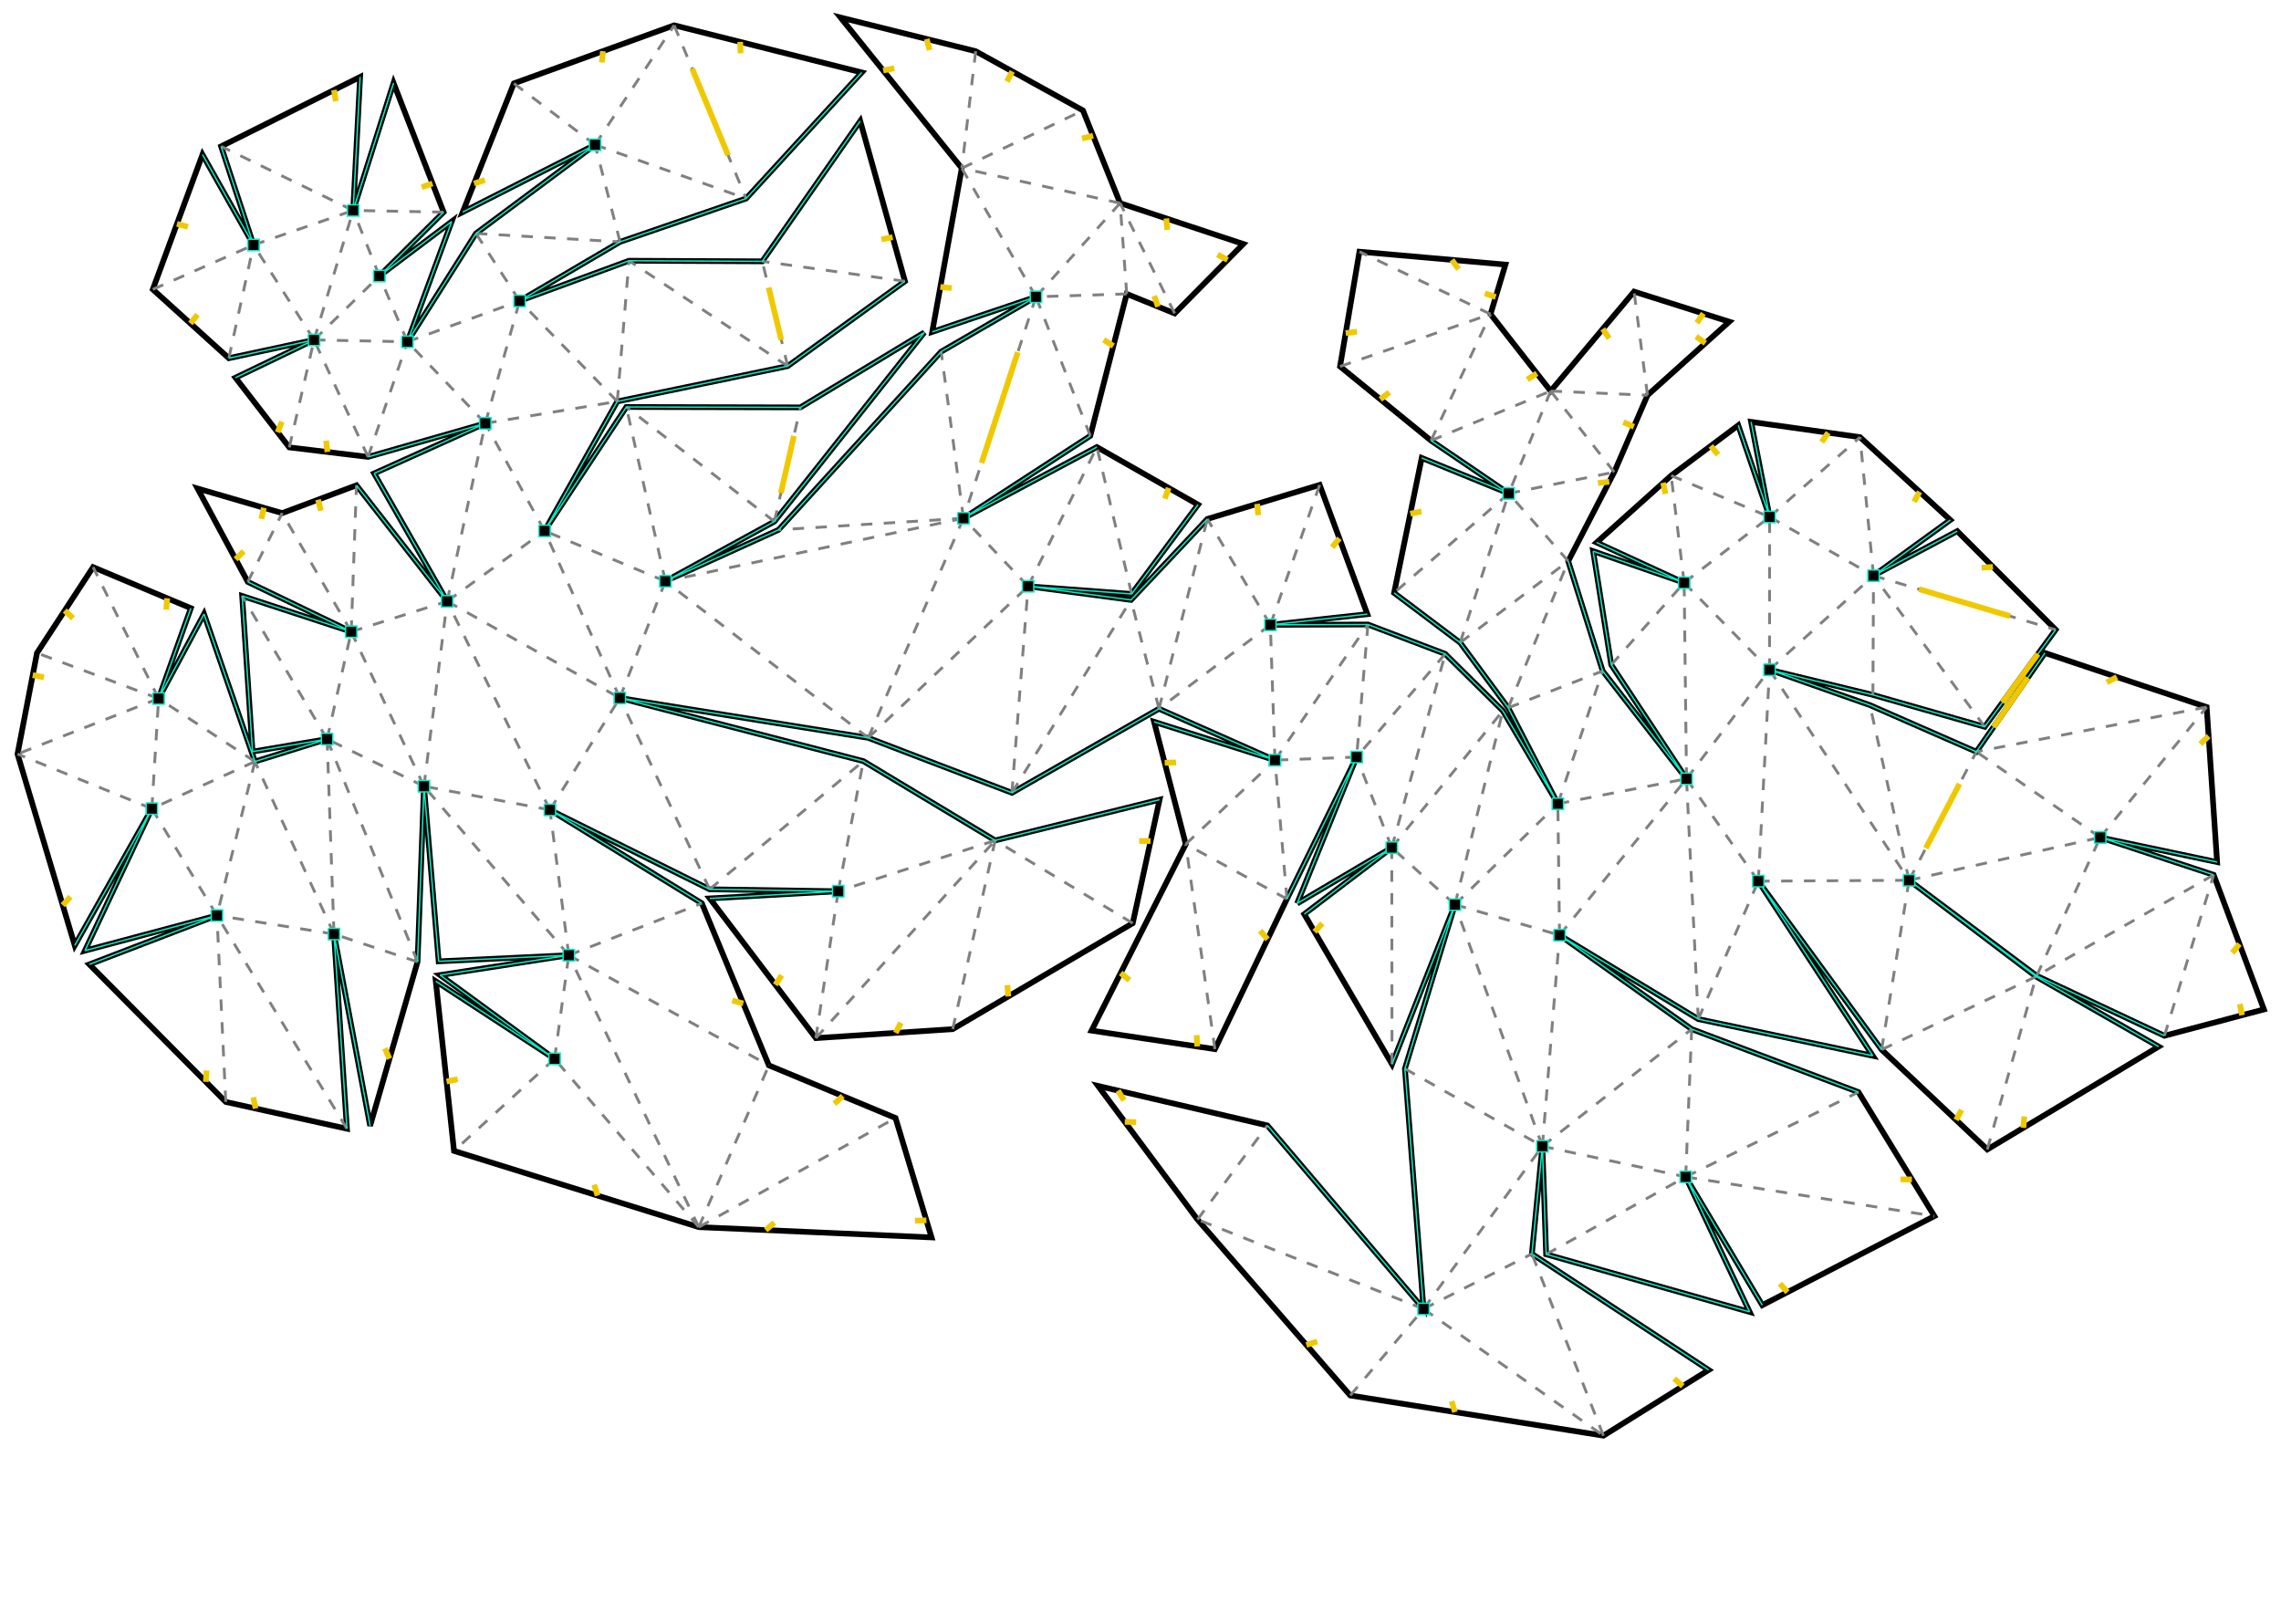 <?xml version="1.0"?>
<svg width="1042" height="742" version="1.1" xmlns="http://www.w3.org/2000/svg" xmlns:xlink="http://www.w3.org/1999/xlink">
  <defs>
  <style type="text/css">
    <![CDATA[
      .b {stroke:rgb(0,0,0);stroke-width:2.605;fill:none}
      .c {stroke:rgb(128,128,128);stroke-width:1.302;stroke-dasharray:5.21, 5.21;}
      .h {stroke:rgb(240,200,0);stroke-width:2.605;}
      .m {stroke:rgb(255,0,0);stroke-width:1.302;}
      .n {stroke:rgb(128,128,128);stroke-width:1.302}
      .t {stroke:rgb(0,128,0);stroke-width:1.302;}
      .tab {stroke:rgb(0,0,255);stroke-width:0.651;fill:none}
      .v {stroke:rgb(0,0,255);stroke-width:1.302;}
      .z {stroke:rgb(0,240,200);stroke-width:0.651;}
    ]]>
  </style>
  </defs>
  <path fill="none" class="b" d=" M 592.541 412.762 L 635.776 387.236 L 595.803 417.617 L 635.902 486.178 L 664.646 413.266 L 641.779 488.229 L 650.299 597.967 L 578.968 514.142 L 501.617 496.1 L 547.041 557.141 L 616.816 637.502 L 732.477 655.87 L 780.55 625.851 L 699.793 572.803 L 704.582 523.637 L 706.304 573.005 L 799.266 599.344 L 770.055 537.644 L 805.056 596.254 L 883.653 555.57 L 848.986 498.926 L 772.796 470.135 L 712.428 427.214 L 775.802 465.557 L 855.506 482.324 L 803.23 402.556 L 859.554 479.519 L 907.839 525.115 L 986.097 478.131 L 930.125 446.139 L 872.088 402.147 L 930.4 445.775 L 988.756 473.177 L 1034.2 461.145 L 1011.24 399.671 L 959.413 382.572 L 1012.81 393.827 L 1008.04 323.008 L 934.174 298.299 L 902.837 343.43 L 854.192 322.113 L 808.347 305.977 L 855.574 317.454 L 906.646 332.028 L 939.074 287.675 L 894.114 242.64 L 855.851 262.984 L 890.933 237.544 L 849.689 199.705 L 799.932 192.735 L 808.383 236.17 L 794.059 194.303 L 763.416 217.259 L 729.357 247.826 L 769.349 266.225 L 727.763 251.784 L 736.052 303.716 L 770.421 355.78 L 732.131 306.527 L 716.385 256.351 L 737.405 215.7 L 752.602 180.557 L 789.967 146.967 L 746.468 133.214 L 708.374 178.64 L 680.9 143.512 L 687.714 120.876 L 621.018 114.987 L 612.15 167.423 L 653.71 201.275 L 689.202 225.419 L 649.46 209.195 L 636.85 270.852 L 667.015 293.587 L 688.975 323.355 L 711.652 367.192 L 686.52 324.715 L 660.202 298.72 L 624.894 285.297 L 580.327 285.449 L 624.626 280.566 L 602.839 221.524 L 551.545 237.079 L 516.669 274.065 L 469.657 267.83 L 516.95 271.341 L 547.286 230.549 L 501.072 204.233 L 440.116 236.764 L 498.057 199.124 L 514.71 134.273 L 536.608 143.178 L 567.956 111.459 L 511.684 92.8 L 494.71 50.455 L 445.712 23.396 L 383.967 8 L 439.363 76.851 L 425.856 151.624 L 473.24 135.598 L 429.943 160.647 L 355.665 242.045 L 303.948 265.534 L 353.766 238.248 L 422.221 151.894 L 365.633 186.108 L 286.13 185.927 L 248.769 242.526 L 281.981 183.397 L 359.83 167.258 L 413.397 128.486 L 392.963 55.302 L 348.216 119.386 L 287.331 119.112 L 237.353 137.475 L 283.252 110.488 L 340.828 90.689 L 393.675 33.102 L 307.971 11.562 L 234.744 38.098 L 211.372 96.89 L 271.833 66.143 L 217.424 106.647 L 186.118 156.138 L 206.355 101.185 L 173.296 126.086 L 202.652 96.91 L 179.777 37.923 L 161.334 96.134 L 164.504 35.154 L 101.007 66.876 L 115.818 111.913 L 92.498 70.635 L 69.802 132.208 L 104.527 163.644 L 143.459 155.286 L 107.571 172.537 L 132.163 204.385 L 168.151 208.726 L 221.699 193.394 L 170.916 216.276 L 204.267 274.705 L 162.833 221.701 L 128.887 234.413 L 90.254 223.164 L 113.198 265.826 L 160.454 288.584 L 110.615 272.24 L 115.366 343.367 L 149.424 337.648 L 116.445 347.899 L 93.195 280.511 L 72.451 319.119 L 87.189 277.844 L 42.525 259.091 L 16.901 298.301 L 8 344.464 L 34.15 431.916 L 69.366 369.421 L 38.783 434.31 L 99.103 418.214 L 40.813 440.572 L 103.137 503.408 L 158.477 515.638 L 152.575 426.71 L 169.081 514.292 L 190.741 439.399 L 193.679 359.179 L 200.386 439.172 L 259.839 436.376 L 201.017 445.454 L 253.331 483.701 L 199.071 448.269 L 207.405 525.785 L 319.223 560.594 L 425.544 565.294 L 409.091 510.739 L 351.233 486.686 L 320.61 412.652 L 251.216 369.987 L 324.155 406.259 L 382.907 407.15 L 324.24 410.437 L 372.688 474.247 L 435.212 470.156 L 517.453 421.76 L 529.722 365.318 L 454.607 383.938 L 394.4 347.706 L 283.146 318.868 L 396.626 337.071 L 462.255 362.181 L 529.447 323.786 L 582.417 347.264 L 527.194 329.732 L 541.675 385.647 L 498.646 470.819 L 554.995 479.289 L 587.898 410.683 L 619.721 345.85 L 592.541 412.762" />
  <path class="c" d=" M 635.776 387.236 L 619.721 345.85 M 619.721 345.85 L 582.417 347.264 M 582.417 347.264 L 580.327 285.449 M 580.327 285.449 L 529.447 323.786 M 529.447 323.786 L 516.669 274.065 M 516.95 271.341 L 501.072 204.233 M 498.057 199.124 L 473.24 135.598 M 473.24 135.598 L 440.116 236.764 M 440.116 236.764 L 303.948 265.534 M 303.948 265.534 L 248.769 242.526 M 248.769 242.526 L 221.699 193.394 M 221.699 193.394 L 186.118 156.138 M 186.118 156.138 L 173.296 126.086 M 173.296 126.086 L 161.334 96.134 M 161.334 96.134 L 101.007 66.876 M 115.818 111.913 L 161.334 96.134 M 202.652 96.91 L 161.334 96.134 M 217.424 106.647 L 283.252 110.488 M 283.252 110.488 L 271.833 66.143 M 271.833 66.143 L 307.971 11.562 M 307.971 11.562 L 340.828 90.689 M 271.833 66.143 L 340.828 90.689 M 359.83 167.258 L 287.331 119.112 M 237.353 137.475 L 217.424 106.647 M 186.118 156.138 L 237.353 137.475 M 221.699 193.394 L 237.353 137.475 M 221.699 193.394 L 281.981 183.397 M 281.981 183.397 L 237.353 137.475 M 281.981 183.397 L 287.331 119.112 M 359.83 167.258 L 348.216 119.386 M 413.397 128.486 L 348.216 119.386 M 439.363 76.851 L 494.71 50.455 M 511.684 92.8 L 473.24 135.598 M 473.24 135.598 L 439.363 76.851 M 445.712 23.396 L 439.363 76.851 M 511.684 92.8 L 439.363 76.851 M 514.71 134.273 L 473.24 135.598 M 514.71 134.273 L 511.684 92.8 M 536.608 143.178 L 511.684 92.8 M 612.15 167.423 L 680.9 143.512 M 680.9 143.512 L 621.018 114.987 M 653.71 201.275 L 680.9 143.512 M 708.374 178.64 L 752.602 180.557 M 752.602 180.557 L 746.468 133.214 M 708.374 178.64 L 689.202 225.419 M 689.202 225.419 L 636.85 270.852 M 624.894 285.297 L 619.721 345.85 M 582.417 347.264 L 624.894 285.297 M 660.202 298.72 L 619.721 345.85 M 635.776 387.236 L 660.202 298.72 M 667.015 293.587 L 689.202 225.419 M 689.202 225.419 L 737.405 215.7 M 737.405 215.7 L 708.374 178.64 M 653.71 201.275 L 708.374 178.64 M 763.416 217.259 L 808.383 236.17 M 808.383 236.17 L 849.689 199.705 M 808.383 236.17 L 855.851 262.984 M 855.851 262.984 L 849.689 199.705 M 855.851 262.984 L 939.074 287.675 M 906.646 332.028 L 855.851 262.984 M 855.574 317.454 L 855.851 262.984 M 808.347 305.977 L 808.383 236.17 M 769.349 266.225 L 763.416 217.259 M 769.349 266.225 L 808.383 236.17 M 769.349 266.225 L 808.347 305.977 M 808.347 305.977 L 855.851 262.984 M 808.347 305.977 L 872.088 402.147 M 872.088 402.147 L 854.192 322.113 M 872.088 402.147 L 902.837 343.43 M 872.088 402.147 L 959.413 382.572 M 959.413 382.572 L 902.837 343.43 M 959.413 382.572 L 1008.04 323.008 M 1008.04 323.008 L 902.837 343.43 M 930.4 445.775 L 959.413 382.572 M 1011.24 399.671 L 930.4 445.775 M 988.756 473.177 L 1011.24 399.671 M 907.839 525.115 L 930.125 446.139 M 859.554 479.519 L 872.088 402.147 M 803.23 402.556 L 808.347 305.977 M 770.421 355.78 L 769.349 266.225 M 736.052 303.716 L 769.349 266.225 M 716.385 256.351 L 689.202 225.419 M 667.015 293.587 L 716.385 256.351 M 688.975 323.355 L 716.385 256.351 M 688.975 323.355 L 732.131 306.527 M 770.421 355.78 L 808.347 305.977 M 770.421 355.78 L 803.23 402.556 M 803.23 402.556 L 872.088 402.147 M 859.554 479.519 L 930.125 446.139 M 775.802 465.557 L 770.421 355.78 M 711.652 367.192 L 732.131 306.527 M 711.652 367.192 L 770.421 355.78 M 712.428 427.214 L 711.652 367.192 M 712.428 427.214 L 770.421 355.78 M 775.802 465.557 L 803.23 402.556 M 664.646 413.266 L 635.776 387.236 M 635.776 387.236 L 686.52 324.715 M 664.646 413.266 L 686.52 324.715 M 664.646 413.266 L 711.652 367.192 M 664.646 413.266 L 712.428 427.214 M 641.779 488.229 L 704.582 523.637 M 704.582 523.637 L 664.646 413.266 M 587.898 410.683 L 541.675 385.647 M 541.675 385.647 L 582.417 347.264 M 529.447 323.786 L 551.545 237.079 M 580.327 285.449 L 551.545 237.079 M 580.327 285.449 L 602.839 221.524 M 469.657 267.83 L 440.116 236.764 M 440.116 236.764 L 355.665 242.045 M 353.766 238.248 L 286.13 185.927 M 303.948 265.534 L 286.13 185.927 M 353.766 238.248 L 365.633 186.108 M 440.116 236.764 L 429.943 160.647 M 469.657 267.83 L 501.072 204.233 M 462.255 362.181 L 469.657 267.83 M 462.255 362.181 L 516.669 274.065 M 454.607 383.938 L 382.907 407.15 M 382.907 407.15 L 394.4 347.706 M 396.626 337.071 L 303.948 265.534 M 283.146 318.868 L 248.769 242.526 M 204.267 274.705 L 221.699 193.394 M 168.151 208.726 L 143.459 155.286 M 143.459 155.286 L 115.818 111.913 M 69.802 132.208 L 115.818 111.913 M 143.459 155.286 L 161.334 96.134 M 143.459 155.286 L 173.296 126.086 M 143.459 155.286 L 186.118 156.138 M 168.151 208.726 L 186.118 156.138 M 132.163 204.385 L 143.459 155.286 M 104.527 163.644 L 115.818 111.913 M 234.744 38.098 L 271.833 66.143 M 204.267 274.705 L 248.769 242.526 M 204.267 274.705 L 283.146 318.868 M 283.146 318.868 L 303.948 265.534 M 251.216 369.987 L 193.679 359.179 M 193.679 359.179 L 149.424 337.648 M 149.424 337.648 L 152.575 426.71 M 152.575 426.71 L 99.103 418.214 M 99.103 418.214 L 69.366 369.421 M 69.366 369.421 L 8 344.464 M 69.366 369.421 L 72.451 319.119 M 72.451 319.119 L 8 344.464 M 72.451 319.119 L 16.901 298.301 M 72.451 319.119 L 42.525 259.091 M 113.198 265.826 L 128.887 234.413 M 160.454 288.584 L 128.887 234.413 M 160.454 288.584 L 162.833 221.701 M 160.454 288.584 L 204.267 274.705 M 149.424 337.648 L 110.615 272.24 M 116.445 347.899 L 99.103 418.214 M 152.575 426.71 L 116.445 347.899 M 116.445 347.899 L 69.366 369.421 M 116.445 347.899 L 72.451 319.119 M 149.424 337.648 L 160.454 288.584 M 193.679 359.179 L 160.454 288.584 M 193.679 359.179 L 204.267 274.705 M 251.216 369.987 L 204.267 274.705 M 251.216 369.987 L 283.146 318.868 M 324.155 406.259 L 283.146 318.868 M 324.155 406.259 L 394.4 347.706 M 396.626 337.071 L 440.116 236.764 M 396.626 337.071 L 469.657 267.83 M 517.453 421.76 L 454.607 383.938 M 435.212 470.156 L 454.607 383.938 M 372.688 474.247 L 382.907 407.15 M 372.688 474.247 L 454.607 383.938 M 587.898 410.683 L 582.417 347.264 M 554.995 479.289 L 541.675 385.647 M 635.902 486.178 L 635.776 387.236 M 704.582 523.637 L 712.428 427.214 M 704.582 523.637 L 772.796 470.135 M 770.055 537.644 L 772.796 470.135 M 770.055 537.644 L 848.986 498.926 M 770.055 537.644 L 883.653 555.57 M 706.304 573.005 L 770.055 537.644 M 704.582 523.637 L 770.055 537.644 M 732.477 655.87 L 699.793 572.803 M 650.299 597.967 L 547.041 557.141 M 547.041 557.141 L 578.968 514.142 M 650.299 597.967 L 704.582 523.637 M 650.299 597.967 L 699.793 572.803 M 650.299 597.967 L 732.477 655.87 M 616.816 637.502 L 650.299 597.967 M 319.223 560.594 L 253.331 483.701 M 253.331 483.701 L 207.405 525.785 M 158.477 515.638 L 99.103 418.214 M 103.137 503.408 L 99.103 418.214 M 190.741 439.399 L 152.575 426.71 M 190.741 439.399 L 149.424 337.648 M 259.839 436.376 L 193.679 359.179 M 259.839 436.376 L 251.216 369.987 M 259.839 436.376 L 320.61 412.652 M 259.839 436.376 L 351.233 486.686 M 319.223 560.594 L 259.839 436.376 M 253.331 483.701 L 259.839 436.376 M 319.223 560.594 L 351.233 486.686 M 319.223 560.594 L 409.091 510.739" />
  <path class="z" fill="none" d=" M 592.541 412.762 L 619.721 345.85 L 587.898 410.683 M 592.541 412.762 L 619.721 345.85 L 587.898 410.683 M 527.194 329.732 L 582.417 347.264 L 529.447 323.786 M 527.194 329.732 L 582.417 347.264 L 529.447 323.786 M 529.447 323.786 L 462.255 362.181 L 396.626 337.071 L 283.146 318.868 L 394.4 347.706 L 454.607 383.938 L 529.722 365.318 M 529.447 323.786 L 462.255 362.181 L 396.626 337.071 L 283.146 318.868 L 394.4 347.706 L 454.607 383.938 L 529.722 365.318 M 324.24 410.437 L 382.907 407.15 L 324.155 406.259 M 324.24 410.437 L 382.907 407.15 L 324.155 406.259 M 324.155 406.259 L 251.216 369.987 L 320.61 412.652 M 324.155 406.259 L 251.216 369.987 L 320.61 412.652 M 199.071 448.269 L 253.331 483.701 L 201.017 445.454 M 199.071 448.269 L 253.331 483.701 L 201.017 445.454 M 201.017 445.454 L 259.839 436.376 L 200.386 439.172 M 201.017 445.454 L 259.839 436.376 L 200.386 439.172 M 200.386 439.172 L 193.679 359.179 L 190.741 439.399 M 200.386 439.172 L 193.679 359.179 L 190.741 439.399 M 169.081 514.292 L 152.575 426.71 L 158.477 515.638 M 169.081 514.292 L 152.575 426.71 L 158.477 515.638 M 40.813 440.572 L 99.103 418.214 L 38.783 434.31 M 40.813 440.572 L 99.103 418.214 L 38.783 434.31 M 38.783 434.31 L 69.366 369.421 L 34.15 431.916 M 38.783 434.31 L 69.366 369.421 L 34.15 431.916 M 87.189 277.844 L 72.451 319.119 L 93.195 280.511 M 87.189 277.844 L 72.451 319.119 L 93.195 280.511 M 93.195 280.511 L 116.445 347.899 L 149.424 337.648 L 115.366 343.367 L 110.615 272.24 M 93.195 280.511 L 116.445 347.899 L 149.424 337.648 L 115.366 343.367 L 110.615 272.24 M 110.615 272.24 L 160.454 288.584 L 113.198 265.826 M 110.615 272.24 L 160.454 288.584 L 113.198 265.826 M 162.833 221.701 L 204.267 274.705 L 170.916 216.276 M 162.833 221.701 L 204.267 274.705 L 170.916 216.276 M 170.916 216.276 L 221.699 193.394 L 168.151 208.726 M 170.916 216.276 L 221.699 193.394 L 168.151 208.726 M 107.571 172.537 L 143.459 155.286 L 104.527 163.644 M 107.571 172.537 L 143.459 155.286 L 104.527 163.644 M 92.498 70.635 L 115.818 111.913 L 101.007 66.876 M 92.498 70.635 L 115.818 111.913 L 101.007 66.876 M 164.504 35.154 L 161.334 96.134 L 179.777 37.923 M 164.504 35.154 L 161.334 96.134 L 179.777 37.923 M 202.652 96.91 L 173.296 126.086 L 206.355 101.185 M 202.652 96.91 L 173.296 126.086 L 206.355 101.185 M 206.355 101.185 L 186.118 156.138 L 217.424 106.647 M 206.355 101.185 L 186.118 156.138 L 217.424 106.647 M 217.424 106.647 L 271.833 66.143 L 211.372 96.89 M 217.424 106.647 L 271.833 66.143 L 211.372 96.89 M 393.675 33.102 L 340.828 90.689 L 283.252 110.488 L 237.353 137.475 L 287.331 119.112 L 348.216 119.386 L 392.963 55.302 M 393.675 33.102 L 340.828 90.689 L 283.252 110.488 L 237.353 137.475 L 287.331 119.112 L 348.216 119.386 L 392.963 55.302 M 413.397 128.486 L 359.83 167.258 L 281.981 183.397 L 248.769 242.526 L 286.13 185.927 L 365.633 186.108 L 422.221 151.894 M 413.397 128.486 L 359.83 167.258 L 281.981 183.397 L 248.769 242.526 L 286.13 185.927 L 365.633 186.108 L 422.221 151.894 M 422.221 151.894 L 353.766 238.248 L 303.948 265.534 L 355.665 242.045 L 429.943 160.647 M 422.221 151.894 L 353.766 238.248 L 303.948 265.534 L 355.665 242.045 L 429.943 160.647 M 429.943 160.647 L 473.24 135.598 L 425.856 151.624 M 429.943 160.647 L 473.24 135.598 L 425.856 151.624 M 498.057 199.124 L 440.116 236.764 L 501.072 204.233 M 498.057 199.124 L 440.116 236.764 L 501.072 204.233 M 547.286 230.549 L 516.95 271.341 L 469.657 267.83 L 516.669 274.065 L 551.545 237.079 M 547.286 230.549 L 516.95 271.341 L 469.657 267.83 L 516.669 274.065 L 551.545 237.079 M 624.626 280.566 L 580.327 285.449 L 624.894 285.297 M 624.626 280.566 L 580.327 285.449 L 624.894 285.297 M 624.894 285.297 L 660.202 298.72 L 686.52 324.715 L 711.652 367.192 L 688.975 323.355 L 667.015 293.587 L 636.85 270.852 M 624.894 285.297 L 660.202 298.72 L 686.52 324.715 L 711.652 367.192 L 688.975 323.355 L 667.015 293.587 L 636.85 270.852 M 649.46 209.195 L 689.202 225.419 L 653.71 201.275 M 649.46 209.195 L 689.202 225.419 L 653.71 201.275 M 716.385 256.351 L 732.131 306.527 L 770.421 355.78 L 736.052 303.716 L 727.763 251.784 M 716.385 256.351 L 732.131 306.527 L 770.421 355.78 L 736.052 303.716 L 727.763 251.784 M 727.763 251.784 L 769.349 266.225 L 729.357 247.826 M 727.763 251.784 L 769.349 266.225 L 729.357 247.826 M 794.059 194.303 L 808.383 236.17 L 799.932 192.735 M 794.059 194.303 L 808.383 236.17 L 799.932 192.735 M 890.933 237.544 L 855.851 262.984 L 894.114 242.64 M 890.933 237.544 L 855.851 262.984 L 894.114 242.64 M 939.074 287.675 L 906.646 332.028 L 855.574 317.454 L 808.347 305.977 L 854.192 322.113 L 902.837 343.43 L 934.174 298.299 M 939.074 287.675 L 906.646 332.028 L 855.574 317.454 L 808.347 305.977 L 854.192 322.113 L 902.837 343.43 L 934.174 298.299 M 1012.81 393.827 L 959.413 382.572 L 1011.24 399.671 M 1012.81 393.827 L 959.413 382.572 L 1011.24 399.671 M 988.756 473.177 L 930.4 445.775 L 872.088 402.147 L 930.125 446.139 L 986.097 478.131 M 988.756 473.177 L 930.4 445.775 L 872.088 402.147 L 930.125 446.139 L 986.097 478.131 M 859.554 479.519 L 803.23 402.556 L 855.506 482.324 M 859.554 479.519 L 803.23 402.556 L 855.506 482.324 M 855.506 482.324 L 775.802 465.557 L 712.428 427.214 L 772.796 470.135 L 848.986 498.926 M 855.506 482.324 L 775.802 465.557 L 712.428 427.214 L 772.796 470.135 L 848.986 498.926 M 805.056 596.254 L 770.055 537.644 L 799.266 599.344 M 805.056 596.254 L 770.055 537.644 L 799.266 599.344 M 799.266 599.344 L 706.304 573.005 L 704.582 523.637 L 699.793 572.803 L 780.55 625.851 M 799.266 599.344 L 706.304 573.005 L 704.582 523.637 L 699.793 572.803 L 780.55 625.851 M 578.968 514.142 L 650.299 597.967 L 641.779 488.229 M 578.968 514.142 L 650.299 597.967 L 641.779 488.229 M 641.779 488.229 L 664.646 413.266 L 635.902 486.178 M 641.779 488.229 L 664.646 413.266 L 635.902 486.178 M 595.803 417.617 L 635.776 387.236 L 592.541 412.762 M 595.803 417.617 L 635.776 387.236 L 592.541 412.762" />
  <path class="z" d=" M 617.116 343.245 L 622.326 343.245 L 622.326 348.455 L 617.116 348.455 L 617.116 343.245 M 617.116 343.245 L 622.326 343.245 L 622.326 348.455 L 617.116 348.455 L 617.116 343.245 M 579.812 344.659 L 585.022 344.659 L 585.022 349.869 L 579.812 349.869 L 579.812 344.659 M 579.812 344.659 L 585.022 344.659 L 585.022 349.869 L 579.812 349.869 L 579.812 344.659 M 280.541 316.263 L 285.751 316.263 L 285.751 321.473 L 280.541 321.473 L 280.541 316.263 M 280.541 316.263 L 285.751 316.263 L 285.751 321.473 L 280.541 321.473 L 280.541 316.263 M 380.302 404.545 L 385.512 404.545 L 385.512 409.755 L 380.302 409.755 L 380.302 404.545 M 380.302 404.545 L 385.512 404.545 L 385.512 409.755 L 380.302 409.755 L 380.302 404.545 M 248.611 367.382 L 253.821 367.382 L 253.821 372.592 L 248.611 372.592 L 248.611 367.382 M 248.611 367.382 L 253.821 367.382 L 253.821 372.592 L 248.611 372.592 L 248.611 367.382 M 250.726 481.096 L 255.936 481.096 L 255.936 486.306 L 250.726 486.306 L 250.726 481.096 M 250.726 481.096 L 255.936 481.096 L 255.936 486.306 L 250.726 486.306 L 250.726 481.096 M 257.234 433.771 L 262.444 433.771 L 262.444 438.981 L 257.234 438.981 L 257.234 433.771 M 257.234 433.771 L 262.444 433.771 L 262.444 438.981 L 257.234 438.981 L 257.234 433.771 M 191.074 356.574 L 196.284 356.574 L 196.284 361.784 L 191.074 361.784 L 191.074 356.574 M 191.074 356.574 L 196.284 356.574 L 196.284 361.784 L 191.074 361.784 L 191.074 356.574 M 149.97 424.105 L 155.18 424.105 L 155.18 429.315 L 149.97 429.315 L 149.97 424.105 M 149.97 424.105 L 155.18 424.105 L 155.18 429.315 L 149.97 429.315 L 149.97 424.105 M 96.498 415.609 L 101.708 415.609 L 101.708 420.819 L 96.498 420.819 L 96.498 415.609 M 96.498 415.609 L 101.708 415.609 L 101.708 420.819 L 96.498 420.819 L 96.498 415.609 M 66.761 366.816 L 71.971 366.816 L 71.971 372.026 L 66.761 372.026 L 66.761 366.816 M 66.761 366.816 L 71.971 366.816 L 71.971 372.026 L 66.761 372.026 L 66.761 366.816 M 69.846 316.514 L 75.056 316.514 L 75.056 321.724 L 69.846 321.724 L 69.846 316.514 M 69.846 316.514 L 75.056 316.514 L 75.056 321.724 L 69.846 321.724 L 69.846 316.514 M 146.819 335.043 L 152.029 335.043 L 152.029 340.253 L 146.819 340.253 L 146.819 335.043 M 146.819 335.043 L 152.029 335.043 L 152.029 340.253 L 146.819 340.253 L 146.819 335.043 M 157.849 285.979 L 163.059 285.979 L 163.059 291.189 L 157.849 291.189 L 157.849 285.979 M 157.849 285.979 L 163.059 285.979 L 163.059 291.189 L 157.849 291.189 L 157.849 285.979 M 201.662 272.1 L 206.872 272.1 L 206.872 277.31 L 201.662 277.31 L 201.662 272.1 M 201.662 272.1 L 206.872 272.1 L 206.872 277.31 L 201.662 277.31 L 201.662 272.1 M 219.094 190.789 L 224.304 190.789 L 224.304 195.999 L 219.094 195.999 L 219.094 190.789 M 219.094 190.789 L 224.304 190.789 L 224.304 195.999 L 219.094 195.999 L 219.094 190.789 M 140.854 152.681 L 146.064 152.681 L 146.064 157.891 L 140.854 157.891 L 140.854 152.681 M 140.854 152.681 L 146.064 152.681 L 146.064 157.891 L 140.854 157.891 L 140.854 152.681 M 113.213 109.308 L 118.423 109.308 L 118.423 114.518 L 113.213 114.518 L 113.213 109.308 M 113.213 109.308 L 118.423 109.308 L 118.423 114.518 L 113.213 114.518 L 113.213 109.308 M 158.729 93.529 L 163.939 93.529 L 163.939 98.739 L 158.729 98.739 L 158.729 93.529 M 158.729 93.529 L 163.939 93.529 L 163.939 98.739 L 158.729 98.739 L 158.729 93.529 M 170.691 123.481 L 175.901 123.481 L 175.901 128.691 L 170.691 128.691 L 170.691 123.481 M 170.691 123.481 L 175.901 123.481 L 175.901 128.691 L 170.691 128.691 L 170.691 123.481 M 183.513 153.533 L 188.723 153.533 L 188.723 158.743 L 183.513 158.743 L 183.513 153.533 M 183.513 153.533 L 188.723 153.533 L 188.723 158.743 L 183.513 158.743 L 183.513 153.533 M 269.228 63.538 L 274.438 63.538 L 274.438 68.748 L 269.228 68.748 L 269.228 63.538 M 269.228 63.538 L 274.438 63.538 L 274.438 68.748 L 269.228 68.748 L 269.228 63.538 M 234.748 134.87 L 239.958 134.87 L 239.958 140.08 L 234.748 140.08 L 234.748 134.87 M 234.748 134.87 L 239.958 134.87 L 239.958 140.08 L 234.748 140.08 L 234.748 134.87 M 246.164 239.921 L 251.374 239.921 L 251.374 245.131 L 246.164 245.131 L 246.164 239.921 M 246.164 239.921 L 251.374 239.921 L 251.374 245.131 L 246.164 245.131 L 246.164 239.921 M 301.343 262.929 L 306.553 262.929 L 306.553 268.139 L 301.343 268.139 L 301.343 262.929 M 301.343 262.929 L 306.553 262.929 L 306.553 268.139 L 301.343 268.139 L 301.343 262.929 M 470.635 132.993 L 475.845 132.993 L 475.845 138.203 L 470.635 138.203 L 470.635 132.993 M 470.635 132.993 L 475.845 132.993 L 475.845 138.203 L 470.635 138.203 L 470.635 132.993 M 437.511 234.159 L 442.721 234.159 L 442.721 239.369 L 437.511 239.369 L 437.511 234.159 M 437.511 234.159 L 442.721 234.159 L 442.721 239.369 L 437.511 239.369 L 437.511 234.159 M 467.052 265.225 L 472.262 265.225 L 472.262 270.435 L 467.052 270.435 L 467.052 265.225 M 467.052 265.225 L 472.262 265.225 L 472.262 270.435 L 467.052 270.435 L 467.052 265.225 M 577.722 282.844 L 582.932 282.844 L 582.932 288.054 L 577.722 288.054 L 577.722 282.844 M 577.722 282.844 L 582.932 282.844 L 582.932 288.054 L 577.722 288.054 L 577.722 282.844 M 709.047 364.587 L 714.257 364.587 L 714.257 369.797 L 709.047 369.797 L 709.047 364.587 M 709.047 364.587 L 714.257 364.587 L 714.257 369.797 L 709.047 369.797 L 709.047 364.587 M 686.597 222.814 L 691.807 222.814 L 691.807 228.024 L 686.597 228.024 L 686.597 222.814 M 686.597 222.814 L 691.807 222.814 L 691.807 228.024 L 686.597 228.024 L 686.597 222.814 M 767.816 353.175 L 773.026 353.175 L 773.026 358.385 L 767.816 358.385 L 767.816 353.175 M 767.816 353.175 L 773.026 353.175 L 773.026 358.385 L 767.816 358.385 L 767.816 353.175 M 766.744 263.62 L 771.954 263.62 L 771.954 268.83 L 766.744 268.83 L 766.744 263.62 M 766.744 263.62 L 771.954 263.62 L 771.954 268.83 L 766.744 268.83 L 766.744 263.62 M 805.778 233.565 L 810.988 233.565 L 810.988 238.775 L 805.778 238.775 L 805.778 233.565 M 805.778 233.565 L 810.988 233.565 L 810.988 238.775 L 805.778 238.775 L 805.778 233.565 M 853.246 260.379 L 858.456 260.379 L 858.456 265.589 L 853.246 265.589 L 853.246 260.379 M 853.246 260.379 L 858.456 260.379 L 858.456 265.589 L 853.246 265.589 L 853.246 260.379 M 805.742 303.372 L 810.952 303.372 L 810.952 308.582 L 805.742 308.582 L 805.742 303.372 M 805.742 303.372 L 810.952 303.372 L 810.952 308.582 L 805.742 308.582 L 805.742 303.372 M 956.808 379.967 L 962.018 379.967 L 962.018 385.177 L 956.808 385.177 L 956.808 379.967 M 956.808 379.967 L 962.018 379.967 L 962.018 385.177 L 956.808 385.177 L 956.808 379.967 M 869.483 399.542 L 874.693 399.542 L 874.693 404.752 L 869.483 404.752 L 869.483 399.542 M 869.483 399.542 L 874.693 399.542 L 874.693 404.752 L 869.483 404.752 L 869.483 399.542 M 800.625 399.951 L 805.835 399.951 L 805.835 405.161 L 800.625 405.161 L 800.625 399.951 M 800.625 399.951 L 805.835 399.951 L 805.835 405.161 L 800.625 405.161 L 800.625 399.951 M 709.823 424.609 L 715.033 424.609 L 715.033 429.819 L 709.823 429.819 L 709.823 424.609 M 709.823 424.609 L 715.033 424.609 L 715.033 429.819 L 709.823 429.819 L 709.823 424.609 M 767.45 535.039 L 772.66 535.039 L 772.66 540.249 L 767.45 540.249 L 767.45 535.039 M 767.45 535.039 L 772.66 535.039 L 772.66 540.249 L 767.45 540.249 L 767.45 535.039 M 701.977 521.032 L 707.187 521.032 L 707.187 526.242 L 701.977 526.242 L 701.977 521.032 M 701.977 521.032 L 707.187 521.032 L 707.187 526.242 L 701.977 526.242 L 701.977 521.032 M 647.694 595.362 L 652.904 595.362 L 652.904 600.572 L 647.694 600.572 L 647.694 595.362 M 647.694 595.362 L 652.904 595.362 L 652.904 600.572 L 647.694 600.572 L 647.694 595.362 M 662.041 410.661 L 667.251 410.661 L 667.251 415.871 L 662.041 415.871 L 662.041 410.661 M 662.041 410.661 L 667.251 410.661 L 667.251 415.871 L 662.041 415.871 L 662.041 410.661 M 633.171 384.631 L 638.381 384.631 L 638.381 389.841 L 633.171 389.841 L 633.171 384.631 M 633.171 384.631 L 638.381 384.631 L 638.381 389.841 L 633.171 389.841 L 633.171 384.631" />
  <path class="h" d=" M 316.185 31.343 L 332.614 70.907 M 356.926 155.29 L 351.119 131.354 M 356.733 225.213 L 362.667 199.143 M 464.959 160.89 L 448.397 211.473 M 876.657 269.157 L 918.268 281.502 M 914.753 320.94 L 930.967 298.763 M 910.671 332.148 L 926.34 309.582 M 879.775 387.468 L 895.15 358.109" />
  <path class="h" d=" M 600.528 425.695 L 604.048 421.854 M 579.058 429.116 L 575.66 425.166 M 546.942 478.078 L 546.646 472.877 M 510.731 498.226 L 513.464 502.661 M 513.822 512.501 L 519.03 512.632 M 511.94 444.505 L 515.993 447.779 M 460.621 455.204 L 460.183 450.013 M 409.164 471.861 L 411.556 467.232 M 384.987 500.719 L 381.135 504.226 M 354.193 449.888 L 357.099 445.564 M 339.543 458.424 L 334.521 457.035 M 349.788 561.945 L 353.731 558.54 M 423.193 557.497 L 417.985 557.652 M 272.985 546.2 L 271.422 541.23 M 203.997 494.088 L 209.095 493.014 M 177.938 483.667 L 175.819 478.908 M 116.752 506.417 L 115.73 501.308 M 94.036 494.233 L 94.383 489.034 M 28.65 413.524 L 32.184 409.695 M 14.944 308.447 L 20.067 309.397 M 29.575 278.907 L 33.375 282.471 M 76.381 273.306 L 75.935 278.497 M 107.645 255.502 L 111.343 251.831 M 120.52 231.976 L 119.418 237.069 M 145.313 228.262 L 146.582 233.315 M 149.577 206.486 L 148.959 201.313 M 126.837 197.488 L 128.747 192.64 M 86.978 147.757 L 90.244 143.698 M 80.84 102.262 L 85.862 103.648 M 152.587 41.107 L 153.405 46.253 M 197.576 83.823 L 192.643 85.499 M 216.557 83.846 L 221.519 82.257 M 275.406 23.363 L 274.972 28.555 M 338.12 19.139 L 338.317 24.345 M 403.454 32.22 L 408.554 31.155 M 423.32 17.813 L 424.686 22.84 M 462.395 32.609 L 459.99 37.231 M 499.34 62.006 L 494.283 63.258 M 532.799 99.802 L 533.255 104.992 M 560.767 118.733 L 556.16 116.299 M 529.012 140.089 L 527.219 135.197 M 508.603 158.055 L 504.205 155.262 M 533.856 222.901 L 532.139 227.82 M 574.262 230.19 L 574.831 235.369 M 611.845 245.928 L 608.596 250.001 M 644.248 234.681 L 649.35 233.629 M 630.556 182.416 L 634.679 179.23 M 614.727 152.185 L 619.893 151.508 M 663.255 118.717 L 666.276 122.962 M 683.263 135.66 L 678.319 134.018 M 702.074 170.585 L 697.675 173.376 M 732.174 150.259 L 735.086 154.579 M 746.382 194.941 L 741.594 192.888 M 735.148 220.064 L 729.973 220.667 M 759.759 220.541 L 760.83 225.64 M 781.516 203.699 L 784.838 207.713 M 779.046 156.785 L 774.825 153.731 M 778.101 143.215 L 775.163 147.518 M 835.146 197.668 L 832.173 201.946 M 876.89 224.66 L 874.383 229.227 M 910.419 258.972 L 905.223 259.354 M 967.023 309.288 L 962.423 311.735 M 1008.93 336.3 L 1005.13 339.857 M 1023.03 431.248 L 1019.74 435.282 M 1024.21 463.79 L 1023.18 458.683 M 924.298 515.234 L 924.736 510.042 M 893.565 511.636 L 896.104 507.087 M 873.405 538.825 L 868.195 538.765 M 816.533 590.313 L 813.086 586.407 M 768.723 633.237 L 764.805 629.802 M 664.643 645.097 L 663.126 640.113 M 596.757 614.4 L 601.738 612.872 M 525.614 384.218 L 520.404 384.197 M 532.043 348.455 L 537.251 348.332 M 429.568 131.076 L 434.75 131.613 M 407.782 108.375 L 402.658 109.322" />
</svg>
